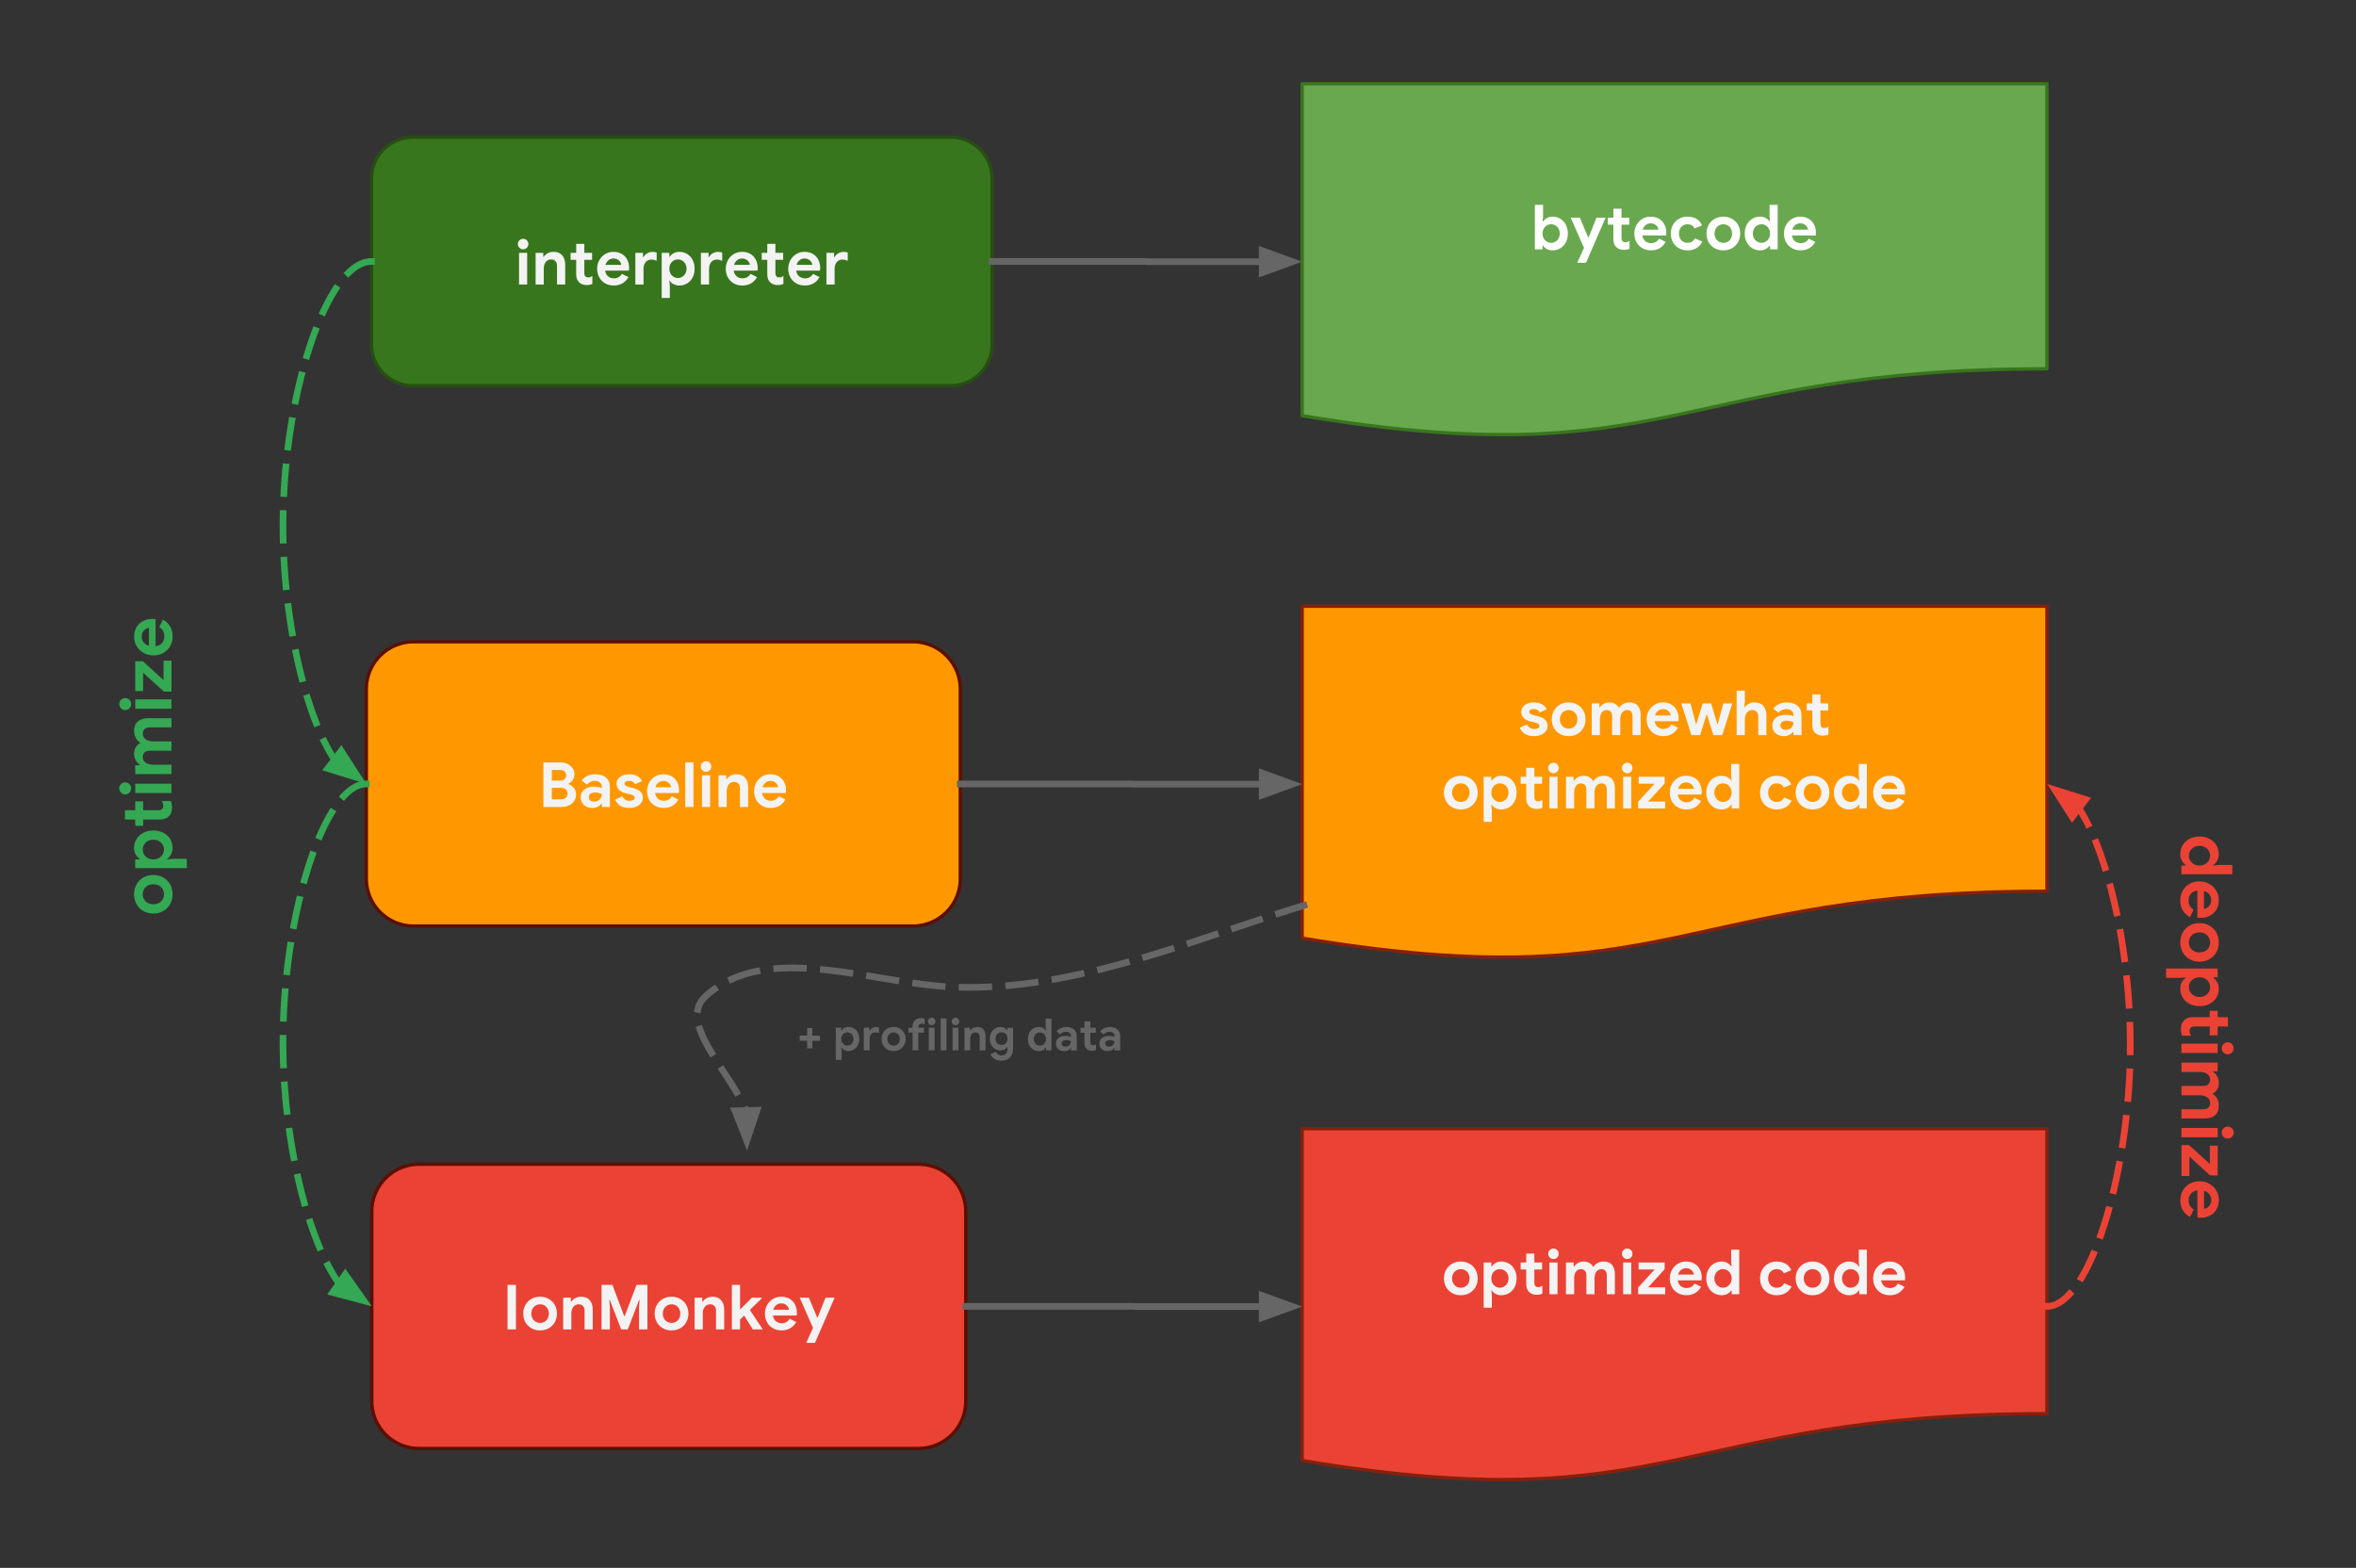 <svg viewBox="0 0 706.879 470.457" fill="none" stroke-linecap="square" stroke-miterlimit="10" xmlns="http://www.w3.org/2000/svg"><rect x="0" y="0" width="706.879" height="470.457" fill="#333333" stroke="none"/><clipPath id="a"><path d="M0 0h706.88v470.457H0V0z"/></clipPath><g clip-path="url(#a)"><path d="M0 0h706.88v470.457H0z"/><path fill="#ff9800" d="M390.701 181.906h223.45v85.523c-111.725 0-111.725 32.586-223.45 14.071z" fill-rule="evenodd"/><path stroke="#85200c" stroke-linejoin="round" stroke-linecap="butt" d="M390.701 181.906h223.45v85.523c-111.725 0-111.725 32.586-223.45 14.071z"/><path fill="#f3f3f3" d="M460.3 220.884q-1.735 0-2.813-.703-1.062-.719-1.5-1.844l2.188-.953q.296.672.843 1.016.547.344 1.282.344.671 0 1.109-.22.453-.218.453-.702 0-.469-.406-.688-.406-.234-1.235-.422l-1.109-.25q-1.156-.28-1.922-1.015-.765-.735-.765-1.844 0-.812.484-1.469.5-.656 1.344-1 .859-.36 1.875-.36 2.953 0 3.937 2.063l-2.078.922q-.562-1-1.797-1-.64 0-1.015.235-.36.218-.36.578 0 .672 1.266 1.015l1.39.329q1.422.359 2.141 1.093.719.72.719 1.782 0 .906-.531 1.609-.532.703-1.454 1.094-.921.39-2.046.39zm10.358 0q-1.484 0-2.64-.656-1.156-.672-1.797-1.812-.64-1.157-.64-2.579 0-1.421.64-2.578.64-1.156 1.797-1.812 1.156-.672 2.64-.672 1.454 0 2.61.672 1.156.656 1.797 1.812.64 1.157.64 2.578 0 1.422-.64 2.579-.641 1.14-1.797 1.812-1.156.656-2.61.656zm0-2.25q.704 0 1.297-.328.61-.344.953-.984.36-.64.36-1.485 0-.843-.36-1.468-.343-.64-.953-.97-.593-.343-1.297-.343-.718 0-1.312.344-.594.328-.969.969-.36.625-.36 1.468 0 .829.36 1.485.375.64.969.984.594.328 1.312.328zm6.912-7.562h2.296v1.187h.157q.437-.687 1.187-1.078.766-.406 1.703-.406 1 0 1.75.484.75.47 1.063 1.188.469-.735 1.281-1.203.813-.47 1.906-.47 1.625 0 2.469 1 .86 1 .86 2.688v6.125h-2.422v-5.671q0-.891-.422-1.375-.422-.485-1.172-.485-.953 0-1.531.75-.563.75-.563 1.985v4.796h-2.437v-5.671q0-.891-.438-1.375-.437-.485-1.234-.485-.907 0-1.453.75-.547.75-.547 1.985v4.796h-2.453v-9.515zm21.464 9.812q-1.422 0-2.562-.64-1.141-.657-1.782-1.797-.64-1.156-.64-2.594 0-1.36.625-2.531.64-1.172 1.75-1.86 1.125-.687 2.515-.687 1.47 0 2.532.64 1.062.626 1.609 1.735.562 1.094.562 2.437 0 .422-.062.829h-7.14q.187 1.125.906 1.718.718.594 1.718.594.844 0 1.453-.36.61-.374.954-.984l1.984.97q-1.453 2.53-4.422 2.53zm2.25-6.203q-.031-.453-.328-.89-.281-.438-.797-.72-.516-.296-1.203-.296-.875 0-1.5.516-.625.5-.906 1.39h4.734zm3.17-3.61h2.75l1.64 6.173h.126l1.906-6.172h2.5l1.906 6.172h.125l1.64-6.172h2.704l-3.031 9.515h-2.64l-1.938-6.156h-.125l-1.922 6.156h-2.61l-3.03-9.515zm16.603-3.843h2.453v3.375l-.156 1.656h.156q.407-.672 1.188-1.078.781-.406 1.703-.406 1.734 0 2.656 1.031.922 1.031.922 2.875v5.906h-2.437v-5.609q0-.922-.5-1.422-.5-.5-1.313-.5-.969 0-1.594.781-.625.782-.625 1.922v4.828h-2.453v-13.359zm14.153 13.656q-1.515 0-2.484-.875-.969-.89-.969-2.328 0-.953.5-1.672.5-.734 1.375-1.125.89-.39 1.953-.39 1.469 0 2.516.422v-.407q0-.78-.594-1.265-.578-.485-1.578-.485-.672 0-1.297.313-.625.297-1.031.797l-1.563-1.235q.688-.89 1.735-1.375 1.047-.484 2.265-.484 2.188 0 3.328 1.016 1.141 1 1.141 2.937v5.86h-2.406v-.97h-.156q-.422.563-1.125.923-.704.343-1.61.343zm.578-1.906q1.063 0 1.688-.672.625-.687.625-1.594-.953-.453-2-.453-1.906 0-1.906 1.422 0 .578.406.938.422.36 1.187.36zm11.107 1.766q-.703 0-1.297-.22-.594-.218-.969-.593-.875-.844-.875-2.39v-4.375h-1.671v-2.094h1.671v-2.688h2.438v2.688h2.328v2.094h-2.328v3.937q0 .719.312 1.047.266.297.907.297.343 0 .578-.094.234-.094.61-.328v2.39q-.798.329-1.704.329zm-108.587 22.14q-1.484 0-2.64-.656-1.156-.672-1.797-1.812-.64-1.157-.64-2.579 0-1.421.64-2.578.64-1.156 1.797-1.812 1.156-.672 2.64-.672 1.454 0 2.61.672 1.156.656 1.797 1.812.64 1.157.64 2.578 0 1.422-.64 2.579-.64 1.14-1.797 1.812-1.156.656-2.61.656zm0-2.25q.704 0 1.297-.328.61-.344.953-.984.36-.64.36-1.485 0-.843-.36-1.468-.343-.64-.953-.97-.593-.343-1.297-.343-.718 0-1.312.344-.594.328-.969.969-.36.625-.36 1.468 0 .829.36 1.485.375.64.969.984.594.328 1.313.328zm6.85-7.562h2.296v1.156h.14q.391-.61 1.141-1.031.75-.422 1.719-.422 1.281 0 2.328.64 1.063.641 1.656 1.797.594 1.157.594 2.625 0 1.47-.594 2.625-.593 1.141-1.656 1.782-1.047.64-2.328.64-.969 0-1.734-.406-.75-.406-1.125-1.031h-.141l.14 1.344v3.828h-2.437v-13.547zm4.858 7.562q.688 0 1.282-.36.61-.358.953-.983.36-.641.36-1.454 0-.828-.36-1.453-.344-.64-.953-.984-.594-.344-1.282-.344-.671 0-1.265.344-.594.344-.953.984-.344.625-.344 1.453 0 .813.344 1.454.36.625.953.984.594.36 1.265.36zm11.042 2.11q-.703 0-1.297-.22-.594-.218-.969-.593-.875-.844-.875-2.39v-4.375h-1.672v-2.094h1.672v-2.688h2.438v2.688h2.328v2.094h-2.328v3.937q0 .719.312 1.047.266.297.906.297.344 0 .578-.094.235-.094.61-.328v2.39q-.797.329-1.703.329zm5.048-10.72q-.656 0-1.125-.468-.469-.469-.469-1.11 0-.655.469-1.109.469-.468 1.125-.468t1.11.468q.452.454.452 1.11 0 .64-.453 1.11-.453.468-1.109.468zm-1.234 1.048h2.437v9.515h-2.437v-9.515zm4.974 0h2.297v1.187h.156q.437-.687 1.187-1.078.766-.406 1.704-.406 1 0 1.75.484.75.47 1.062 1.188.469-.735 1.281-1.203.813-.47 1.907-.47 1.625 0 2.468 1 .86 1 .86 2.688v6.125h-2.422v-5.671q0-.891-.422-1.375-.422-.485-1.172-.485-.953 0-1.531.75-.563.75-.563 1.985v4.796h-2.437v-5.671q0-.891-.438-1.375-.437-.485-1.234-.485-.906 0-1.453.75t-.547 1.985v4.796h-2.453v-9.515zm18.386-1.047q-.656 0-1.125-.469-.468-.469-.468-1.11 0-.655.468-1.109.469-.468 1.125-.468.657 0 1.11.468.453.454.453 1.11 0 .64-.453 1.11-.453.468-1.11.468zm-1.234 1.047h2.437v9.515h-2.437v-9.515zm4.49 7.515l4.969-5.437h-4.813v-2.078h7.813v2l-4.954 5.437h5.11v2.078h-8.125v-2zm14.486 2.297q-1.422 0-2.562-.64-1.14-.657-1.782-1.797-.64-1.156-.64-2.594 0-1.36.625-2.531.64-1.172 1.75-1.86 1.125-.687 2.515-.687 1.47 0 2.532.64 1.062.626 1.61 1.735.562 1.094.562 2.437 0 .422-.063.829h-7.14q.187 1.125.906 1.718.718.594 1.718.594.844 0 1.454-.36.609-.374.953-.984l1.984.97q-1.453 2.53-4.422 2.53zm2.25-6.203q-.031-.453-.328-.89-.281-.438-.797-.72-.515-.296-1.203-.296-.875 0-1.5.516-.625.5-.906 1.39h4.734zm8.326 6.203q-1.28 0-2.343-.64-1.047-.64-1.657-1.782-.609-1.156-.609-2.625 0-1.468.61-2.625.609-1.156 1.656-1.796 1.062-.641 2.343-.641.97 0 1.72.422t1.14 1.031h.14l-.14-1.344v-3.656h2.422v13.36h-2.282v-1.141h-.14q-.375.625-1.14 1.031-.75.406-1.72.406zm.407-2.25q.687 0 1.281-.36.61-.358.953-.983.36-.641.36-1.454 0-.828-.36-1.453-.344-.64-.953-.984-.594-.344-1.281-.344-.672 0-1.266.344t-.953.984q-.36.625-.36 1.453 0 .813.36 1.454.36.625.953.984.594.36 1.266.36zm6.084 1.953zm10.038.297q-1.438 0-2.578-.64-1.141-.64-1.782-1.797-.64-1.156-.64-2.61 0-1.468.64-2.609.641-1.14 1.782-1.797 1.14-.656 2.578-.656 1.578 0 2.718.687 1.141.672 1.641 1.922l-2.234.938q-.594-1.266-2.125-1.266-1.125 0-1.844.766-.719.765-.719 2.015 0 1.266.719 2.032.719.765 1.844.765 1.547 0 2.234-1.343l2.219.968q-.61 1.25-1.75 1.938-1.14.687-2.703.687zm10.768 0q-1.484 0-2.64-.656-1.157-.672-1.798-1.812-.64-1.157-.64-2.579 0-1.421.64-2.578.641-1.156 1.797-1.812 1.157-.672 2.64-.672 1.454 0 2.61.672 1.157.656 1.797 1.812.64 1.157.64 2.578 0 1.422-.64 2.579-.64 1.14-1.797 1.812-1.156.656-2.61.656zm0-2.25q.703 0 1.297-.328.61-.344.953-.984.36-.64.36-1.485 0-.843-.36-1.468-.344-.64-.953-.97-.594-.343-1.297-.343-.719 0-1.313.344-.593.328-.968.969-.36.625-.36 1.468 0 .829.36 1.485.375.64.968.984.594.328 1.313.328zm11.005 2.25q-1.282 0-2.344-.64-1.047-.64-1.656-1.782-.61-1.156-.61-2.625 0-1.468.61-2.625.61-1.156 1.656-1.796 1.062-.641 2.344-.641.968 0 1.718.422t1.141 1.031h.14l-.14-1.344v-3.656h2.422v13.36h-2.281v-1.141h-.14q-.376.625-1.142 1.031-.75.406-1.718.406zm.406-2.25q.687 0 1.281-.36.61-.358.953-.983.36-.641.36-1.454 0-.828-.36-1.453-.343-.64-.953-.984-.594-.344-1.281-.344-.672 0-1.266.344-.593.344-.953.984-.36.625-.36 1.453 0 .813.36 1.454.36.625.953.984.594.36 1.266.36zm11.74 2.25q-1.421 0-2.562-.64-1.14-.657-1.78-1.797-.642-1.156-.642-2.594 0-1.36.625-2.531.641-1.172 1.75-1.86 1.125-.687 2.516-.687 1.469 0 2.531.64 1.063.626 1.61 1.735.562 1.094.562 2.437 0 .422-.062.829h-7.14q.187 1.125.905 1.718.72.594 1.72.594.843 0 1.452-.36.61-.374.953-.984l1.985.97q-1.453 2.53-4.422 2.53zm2.25-6.203q-.03-.453-.327-.89-.282-.438-.797-.72-.516-.296-1.203-.296-.875 0-1.5.516-.625.5-.907 1.39h4.735z"/><path fill="#ff9800" d="M109.914 206.791c0-7.85 6.364-14.215 14.215-14.215h149.775a14.215 14.215 0 0 1 14.215 14.215v56.861c0 7.851-6.365 14.215-14.215 14.215H124.129c-7.85 0-14.215-6.364-14.215-14.215z" fill-rule="evenodd"/><path stroke="#5b0f00" stroke-linejoin="round" stroke-linecap="butt" d="M109.914 206.791h0c0-7.85 6.364-14.215 14.215-14.215h149.775a14.215 14.215 0 0 1 14.215 14.215v56.861c0 7.851-6.365 14.215-14.215 14.215H124.129c-7.85 0-14.215-6.364-14.215-14.215z"/><path fill="#f3f3f3" d="M163.04 228.782h5.218q1.125 0 2.063.47.937.468 1.484 1.265.547.797.547 1.75 0 1.015-.5 1.75-.5.734-1.297 1.125v.156q1.047.375 1.656 1.188.625.812.625 1.937 0 1.11-.594 1.953-.578.844-1.578 1.313-1 .453-2.218.453h-5.407v-13.36zm5.03 5.454q.829 0 1.313-.454.5-.468.5-1.156 0-.672-.484-1.125-.47-.453-1.25-.453h-2.594v3.188h2.516zm.282 5.609q.922 0 1.422-.469.515-.484.515-1.25 0-.765-.515-1.25-.516-.484-1.5-.484h-2.72v3.453h2.798zm9.336 2.594q-1.516 0-2.484-.875-.97-.891-.97-2.328 0-.954.5-1.672.5-.735 1.376-1.125.89-.391 1.953-.391 1.469 0 2.516.422v-.406q0-.782-.594-1.266-.578-.484-1.578-.484-.672 0-1.297.312-.625.297-1.031.797l-1.563-1.234q.688-.891 1.735-1.375 1.046-.485 2.265-.485 2.188 0 3.328 1.016 1.14 1 1.14 2.937v5.86h-2.405v-.969h-.157q-.421.563-1.125.922-.703.344-1.609.344zm.578-1.907q1.063 0 1.688-.671.625-.688.625-1.594-.953-.453-2-.453-1.907 0-1.907 1.422 0 .578.407.937.422.36 1.187.36zm10.591 1.907q-1.734 0-2.812-.703-1.063-.72-1.5-1.844l2.187-.953q.297.672.844 1.015.547.344 1.281.344.672 0 1.11-.219.453-.218.453-.703 0-.469-.406-.687-.407-.235-1.235-.422l-1.11-.25q-1.155-.281-1.921-1.016-.766-.734-.766-1.844 0-.812.485-1.468.5-.657 1.343-1 .86-.36 1.875-.36 2.954 0 3.938 2.063l-2.078.922q-.563-1-1.797-1-.64 0-1.016.234-.36.219-.36.578 0 .672 1.267 1.016l1.39.328q1.422.36 2.14 1.094.72.718.72 1.78 0 .907-.532 1.61-.531.703-1.453 1.094-.922.39-2.047.39zm10.265 0q-1.421 0-2.562-.641-1.14-.656-1.781-1.797-.64-1.156-.64-2.594 0-1.359.624-2.53.64-1.173 1.75-1.86 1.125-.688 2.516-.688 1.468 0 2.531.64 1.062.626 1.61 1.735.562 1.094.562 2.438 0 .422-.063.828h-7.14q.187 1.125.906 1.719.719.593 1.719.593.843 0 1.453-.359.61-.375.953-.984l1.984.968q-1.453 2.532-4.422 2.532zm2.25-6.203q-.03-.454-.328-.891-.28-.438-.797-.719-.515-.297-1.203-.297-.875 0-1.5.516-.625.5-.906 1.39h4.734zm4.233-7.454h2.453v13.36h-2.453v-13.36zm6.241 2.797q-.656 0-1.125-.468-.469-.47-.469-1.11 0-.656.47-1.11.468-.468 1.124-.468.656 0 1.11.469.453.453.453 1.11 0 .64-.453 1.109-.454.468-1.11.468zm-1.234 1.047h2.437v9.516h-2.437v-9.516zm4.974 0h2.297v1.188h.156q.422-.688 1.203-1.078.797-.407 1.703-.407 1.72 0 2.61 1.047.906 1.047.906 2.86v5.906h-2.453v-5.61q0-.921-.469-1.421t-1.297-.5q-1 0-1.61.765-.593.766-.593 1.922v4.844h-2.453v-9.516zm15.644 9.813q-1.422 0-2.563-.641-1.14-.656-1.78-1.797-.642-1.156-.642-2.594 0-1.359.625-2.53.641-1.173 1.75-1.86 1.125-.688 2.516-.688 1.469 0 2.531.64 1.063.626 1.61 1.735.562 1.094.562 2.438 0 .422-.062.828h-7.14q.187 1.125.905 1.719.72.593 1.72.593.843 0 1.452-.359.61-.375.953-.984l1.985.968q-1.453 2.532-4.422 2.532zm2.25-6.203q-.031-.454-.328-.891-.282-.438-.797-.719-.516-.297-1.203-.297-.875 0-1.5.516-.625.5-.907 1.39h4.735z"/><path fill="#38761d" d="M111.46 53.597c0-6.865 5.565-12.43 12.43-12.43h161.344a12.43 12.43 0 0 1 12.43 12.43v49.722c0 6.865-5.565 12.43-12.43 12.43H123.89c-6.865 0-12.43-5.565-12.43-12.43z" fill-rule="evenodd"/><path stroke="#274e13" stroke-linejoin="round" stroke-linecap="butt" d="M111.46 53.597h0c0-6.865 5.565-12.43 12.43-12.43h161.344a12.43 12.43 0 0 1 12.43 12.43v49.722c0 6.865-5.565 12.43-12.43 12.43H123.89h0c-6.865 0-12.43-5.565-12.43-12.43z"/><path fill="#f3f3f3" d="M156.964 74.815q-.656 0-1.125-.468-.468-.469-.468-1.11 0-.656.468-1.109.47-.469 1.125-.469.657 0 1.11.469.453.453.453 1.11 0 .64-.453 1.109-.453.468-1.11.468zm-1.234 1.047h2.437v9.516h-2.437v-9.516zm4.974 0h2.297v1.188h.156q.422-.688 1.203-1.078.797-.407 1.704-.407 1.718 0 2.609 1.047.906 1.047.906 2.86v5.906h-2.453v-5.61q0-.921-.469-1.421-.468-.5-1.297-.5-1 0-1.609.765-.594.766-.594 1.922v4.844h-2.453v-9.516zm15.316 9.672q-.703 0-1.297-.219-.594-.218-.969-.593-.875-.844-.875-2.39v-4.376h-1.672v-2.094h1.672v-2.687h2.438v2.687h2.328v2.094h-2.328v3.938q0 .718.312 1.046.266.297.907.297.343 0 .578-.093.234-.094.61-.329v2.391q-.798.328-1.704.328zm8.126.14q-1.422 0-2.562-.64-1.14-.656-1.781-1.797-.641-1.156-.641-2.593 0-1.36.625-2.532.64-1.172 1.75-1.859 1.125-.688 2.516-.688 1.468 0 2.53.641 1.063.625 1.61 1.734.563 1.094.563 2.438 0 .422-.063.828h-7.14q.187 1.125.906 1.719.719.594 1.719.594.843 0 1.453-.36.61-.375.953-.984l1.984.969q-1.453 2.53-4.422 2.53zm2.25-6.202q-.03-.453-.328-.89-.281-.438-.797-.72-.515-.297-1.203-.297-.875 0-1.5.516-.625.5-.906 1.39h4.734zm4.233-3.61h2.297v1.266h.156q.36-.672 1.094-1.11.75-.437 1.64-.437.657 0 1.203.203v2.453q-.5-.187-.859-.265-.344-.094-.734-.094-1.078 0-1.719.781-.625.781-.625 1.985v4.734h-2.453v-9.516zm7.904 0h2.296v1.157h.141q.39-.61 1.14-1.032.75-.422 1.72-.422 1.28 0 2.328.641 1.062.64 1.656 1.797.594 1.156.594 2.625t-.594 2.625q-.594 1.14-1.656 1.781-1.047.64-2.329.64-.968 0-1.734-.405-.75-.407-1.125-1.032h-.14l.14 1.344v3.828h-2.437V75.862zm4.859 7.563q.687 0 1.281-.36.61-.359.953-.984.36-.64.36-1.453 0-.828-.36-1.453-.343-.64-.953-.985-.594-.343-1.281-.343-.672 0-1.266.343-.593.344-.953.985-.344.625-.344 1.453 0 .812.344 1.453.36.625.953.984.594.36 1.266.36zm6.9-7.563h2.297v1.266h.157q.359-.672 1.093-1.11.75-.437 1.641-.437.656 0 1.203.203v2.453q-.5-.187-.86-.265-.343-.094-.734-.094-1.078 0-1.718.781-.625.781-.625 1.985v4.734h-2.453v-9.516zm12.435 9.813q-1.421 0-2.562-.64-1.14-.657-1.781-1.798-.64-1.156-.64-2.593 0-1.36.624-2.532.64-1.172 1.75-1.859 1.125-.688 2.516-.688 1.468 0 2.531.641 1.062.625 1.61 1.734.562 1.094.562 2.438 0 .422-.063.828h-7.14q.187 1.125.906 1.719.719.594 1.719.594.843 0 1.453-.36.61-.375.953-.984l1.984.969q-1.453 2.53-4.422 2.53zm2.25-6.203q-.03-.453-.328-.89-.28-.438-.797-.72-.515-.297-1.203-.297-.875 0-1.5.516-.625.5-.906 1.39h4.734zm8.374 6.062q-.704 0-1.297-.219-.594-.218-.97-.593-.874-.844-.874-2.39v-4.376h-1.672v-2.094h1.672v-2.687h2.437v2.687h2.329v2.094h-2.329v3.938q0 .718.313 1.046.266.297.906.297.344 0 .578-.093.235-.094.61-.329v2.391q-.797.328-1.703.328zm8.126.14q-1.422 0-2.562-.64-1.141-.656-1.782-1.797-.64-1.156-.64-2.593 0-1.36.625-2.532.64-1.172 1.75-1.859 1.125-.688 2.515-.688 1.469 0 2.532.641 1.062.625 1.609 1.734.562 1.094.562 2.438 0 .422-.062.828h-7.14q.187 1.125.906 1.719.718.594 1.718.594.844 0 1.453-.36.61-.375.954-.984l1.984.969q-1.453 2.53-4.422 2.53zm2.25-6.202q-.031-.453-.328-.89-.281-.438-.797-.72-.516-.297-1.203-.297-.875 0-1.5.516-.625.5-.906 1.39h4.734zm4.232-3.61h2.297v1.266h.157q.359-.672 1.093-1.11.75-.437 1.641-.437.656 0 1.203.203v2.453q-.5-.187-.86-.265-.343-.094-.734-.094-1.078 0-1.718.781-.625.781-.625 1.985v4.734h-2.454v-9.516z"/><path fill="#6aa84f" d="M390.7 25.14h223.45v85.524c-111.725 0-111.725 32.586-223.45 14.071z" fill-rule="evenodd"/><path stroke="#38761d" stroke-linejoin="round" stroke-linecap="butt" d="M390.7 25.14h223.45v85.524c-111.725 0-111.725 32.586-223.45 14.071z"/><path fill="#fff" d="M465.83 75.12q-.985 0-1.735-.407-.75-.406-1.125-1.031h-.156v1.14h-2.297v-13.36h2.453v3.657l-.156 1.344h.156q.39-.61 1.125-1.031.75-.422 1.734-.422 1.282 0 2.329.64 1.062.64 1.656 1.797.594 1.156.594 2.625t-.594 2.625q-.594 1.14-1.656 1.781-1.047.641-2.329.641zm-.438-2.25q.687 0 1.281-.36.61-.36.953-.985.36-.64.36-1.453 0-.828-.36-1.453-.343-.64-.953-.984-.594-.344-1.281-.344-.672 0-1.266.344-.593.343-.953.984-.36.625-.36 1.453 0 .813.36 1.453.36.625.953.985.594.36 1.266.36zm9.866 1.5l-4-9.063h2.765l2.47 5.921h.155l2.36-5.921h2.734l-5.89 13.546h-2.626l2.032-4.484zm11.955.608q-.703 0-1.297-.218-.594-.22-.969-.594-.875-.844-.875-2.39V67.4H482.4v-2.093h1.672v-2.688h2.438v2.688h2.328V67.4h-2.328v3.938q0 .719.312 1.047.266.297.907.297.343 0 .578-.094.234-.094.61-.328v2.39q-.798.328-1.704.328zm8.126.141q-1.421 0-2.562-.64-1.14-.657-1.781-1.797-.641-1.157-.641-2.594 0-1.36.625-2.531.64-1.172 1.75-1.86 1.125-.687 2.516-.687 1.468 0 2.53.64 1.063.625 1.61 1.735.563 1.093.563 2.437 0 .422-.063.828h-7.14q.187 1.125.906 1.72.719.593 1.719.593.843 0 1.453-.36.61-.375.953-.984l1.984.969q-1.453 2.531-4.422 2.531zm2.25-6.203q-.03-.453-.328-.89-.281-.438-.797-.72-.515-.296-1.203-.296-.875 0-1.5.515-.625.5-.906 1.39h4.734zm8.717 6.203q-1.437 0-2.578-.64-1.14-.641-1.781-1.797-.64-1.157-.64-2.61 0-1.469.64-2.61.64-1.14 1.781-1.796 1.14-.656 2.578-.656 1.578 0 2.719.687 1.14.672 1.64 1.922l-2.234.938q-.594-1.266-2.125-1.266-1.125 0-1.844.766-.718.765-.718 2.015 0 1.266.718 2.031.72.766 1.844.766 1.547 0 2.235-1.344l2.218.97q-.609 1.25-1.75 1.937-1.14.687-2.703.687zm10.768 0q-1.484 0-2.64-.656-1.156-.672-1.797-1.813-.64-1.156-.64-2.578t.64-2.578q.64-1.156 1.797-1.812 1.156-.672 2.64-.672 1.454 0 2.61.672 1.156.656 1.797 1.812.64 1.156.64 2.578t-.64 2.578q-.641 1.14-1.797 1.813-1.156.656-2.61.656zm0-2.25q.704 0 1.297-.328.61-.344.953-.984.36-.641.36-1.485 0-.844-.36-1.469-.343-.64-.953-.968-.593-.344-1.297-.344-.718 0-1.312.344-.594.328-.969.968-.36.625-.36 1.47 0 .827.36 1.484.375.64.969.984.594.328 1.312.328zm11.005 2.25q-1.281 0-2.344-.64-1.046-.641-1.656-1.782-.61-1.156-.61-2.625t.61-2.625q.61-1.156 1.656-1.797 1.063-.64 2.344-.64.969 0 1.719.422.75.421 1.14 1.03h.141l-.14-1.343v-3.656h2.421v13.36h-2.28v-1.141h-.141q-.375.625-1.141 1.03-.75.407-1.719.407zm.406-2.25q.688 0 1.282-.36.61-.359.953-.984.36-.64.36-1.453 0-.828-.36-1.453-.344-.64-.953-.984-.594-.344-1.282-.344-.671 0-1.265.344-.594.343-.953.984-.36.625-.36 1.453 0 .813.36 1.453.36.625.953.985.594.36 1.265.36zm11.741 2.25q-1.422 0-2.562-.64-1.14-.657-1.781-1.797-.641-1.157-.641-2.594 0-1.36.625-2.531.64-1.172 1.75-1.86 1.125-.687 2.516-.687 1.468 0 2.53.64 1.063.625 1.61 1.735.563 1.093.563 2.437 0 .422-.063.828h-7.14q.187 1.125.906 1.72.719.593 1.719.593.843 0 1.453-.36.61-.375.953-.984l1.984.969q-1.453 2.531-4.422 2.531zm2.25-6.203q-.03-.453-.328-.89-.281-.438-.797-.72-.515-.296-1.203-.296-.875 0-1.5.515-.625.5-.906 1.39h4.734z"/><path d="M288.119 235.222h51.291v.063h51.291"/><path stroke="#666" stroke-width="2" stroke-linejoin="round" stroke-linecap="butt" d="M288.119 235.222h51.291v.063h39.291"/><path fill="#666" stroke="#666" stroke-width="2" stroke-linecap="butt" d="M378.701 238.588l9.077-3.303-9.077-3.304z" fill-rule="evenodd"/><path d="M297.665 78.458h46.517v.063h46.522"/><path stroke="#666" stroke-width="2" stroke-linejoin="round" stroke-linecap="butt" d="M297.665 78.458h46.517v.063h34.522"/><path fill="#666" stroke="#666" stroke-width="2" stroke-linecap="butt" d="M378.704 81.824l9.076-3.303-9.076-3.303z" fill-rule="evenodd"/><path d="M685.795 181.357l.063 253.732h-47.685l-.063-253.732z"/><path fill="#ea4335" d="M654.147 256.274q0-1.47.734-2.672.734-1.203 2.046-1.906 1.313-.688 3-.688 1.672 0 2.985.688 1.328.703 2.063 1.906.734 1.203.735 2.672 0 1.11-.484 1.953-.469.86-1.172 1.312v.172l1.531-.172h4.172l.001 2.782h-15.266v-2.61h1.297v-.172q-.704-.422-1.173-1.297-.469-.859-.469-1.968zm2.578.468q0 .797.407 1.47.406.687 1.125 1.093.735.406 1.672.406.938 0 1.656-.406.735-.406 1.125-1.094.39-.672.39-1.469 0-.765-.39-1.453-.391-.672-1.126-1.078-.719-.406-1.656-.406-.938 0-1.672.406-.719.406-1.125 1.078-.406.688-.406 1.453zm-2.574 13.427q0-1.625.749-2.937.75-1.297 2.062-2.031 1.312-.735 2.953-.735 1.547 0 2.875.719 1.344.734 2.125 2.016.798 1.28.798 2.859 0 1.687-.734 2.89-.718 1.22-1.984 1.844-1.25.64-2.78.64-.5 0-.938-.062l-.002-8.171q-1.313.218-1.984 1.03-.656.829-.656 1.97 0 .968.407 1.656.422.687 1.125 1.094l-1.109 2.265q-2.907-1.656-2.907-5.047zm7.11 2.578q.5-.046 1-.375.515-.328.843-.921.328-.579.328-1.375 0-1-.594-1.72-.579-.702-1.579-1.03l.002 5.421zm-7.107 10.036q0-1.672.749-3 .765-1.328 2.078-2.063 1.312-.734 2.952-.734 1.625 0 2.938.734 1.328.735 2.079 2.063.766 1.328.766 3t-.765 2.984q-.75 1.328-2.077 2.063-1.313.734-2.938.734-1.64 0-2.953-.734-1.313-.735-2.079-2.063-.75-1.312-.75-2.984zm2.578 0q0 .812.375 1.5.391.687 1.11 1.093.734.407 1.719.407.968 0 1.687-.407.719-.406 1.094-1.093.39-.688.39-1.5 0-.797-.391-1.485-.375-.687-1.094-1.11-.719-.405-1.688-.405-.953 0-1.703.406-.734.422-1.125 1.11-.374.687-.374 1.484zm8.642 7.835l.001 2.625h-1.312v.172q.703.438 1.172 1.297.484.86.485 1.969 0 1.469-.734 2.672t-2.062 1.875q-1.312.687-2.984.687-1.688 0-3-.687-1.313-.672-2.048-1.875-.735-1.203-.735-2.672 0-1.11.468-1.985.469-.859 1.172-1.28v-.173l-1.531.172h-4.375l-.001-2.797h15.484zm-8.639 5.563q0 .797.407 1.469.406.687 1.125 1.093.735.407 1.672.407.938 0 1.656-.407.734-.406 1.125-1.093.39-.672.39-1.47 0-.765-.39-1.452-.392-.672-1.126-1.078-.719-.407-1.656-.407-.938 0-1.672.407-.719.406-1.125 1.078-.406.687-.406 1.453zm-2.403 12.623q0-.797.234-1.485.25-.687.687-1.11.953-1 2.719-1h5.015v-1.905h2.39l.001 1.906h3.078v2.797h-3.077v2.656h-2.39v-2.656h-4.5q-.829 0-1.188.36-.344.296-.344 1.015 0 .406.11.672.11.265.36.703h-2.735q-.36-.922-.36-1.953zm12.251 5.758q0-.734.531-1.28.532-.532 1.282-.532.734 0 1.25.531.531.547.531 1.281 0 .75-.53 1.266-.516.531-1.25.531-.75 0-1.282-.53-.531-.517-.532-1.267zm-1.203-1.406v2.797h-10.874l-.001-2.797h10.875zm.001 5.694l.001 2.625h-1.36v.172q.782.515 1.235 1.375.47.875.47 1.937 0 1.14-.547 2-.546.86-1.374 1.219.86.531 1.39 1.453.532.937.532 2.187 0 1.86-1.14 2.829-1.14.968-3.077.968h-7l-.001-2.765h6.484q1.016 0 1.563-.485.562-.484.562-1.328 0-1.094-.86-1.75-.86-.64-2.266-.64h-5.484v-2.797h6.483q1.016 0 1.563-.5.562-.5.562-1.422 0-1.016-.86-1.656-.86-.625-2.266-.625h-5.484v-2.797h10.874zm1.209 21.008q0-.735.53-1.281.532-.532 1.282-.532.734 0 1.25.532.531.546.531 1.28 0 .75-.53 1.266-.516.532-1.25.532-.75 0-1.282-.532-.531-.515-.531-1.265zm-1.204-1.406l.001 2.796h-10.875v-2.796h10.874zm-8.592 5.146l6.236 5.672-.002-5.5h2.36l.002 8.937h-2.281l-6.22-5.671v5.843h-2.374l-.002-9.281h2.28zm-2.621 16.555q0-1.625.75-2.938.749-1.296 2.061-2.03 1.312-.735 2.953-.735 1.547 0 2.875.719 1.344.734 2.126 2.015.797 1.281.797 2.86 0 1.687-.733 2.89-.719 1.219-1.984 1.844-1.25.64-2.781.64-.5 0-.938-.062l-.002-8.172q-1.312.219-1.984 1.031-.656.829-.656 1.97 0 .968.407 1.655.422.688 1.125 1.094l-1.109 2.266q-2.906-1.656-2.907-5.047zm7.11 2.578q.5-.047 1-.375.515-.328.843-.922.328-.578.328-1.375 0-1-.594-1.719-.578-.703-1.578-1.03v5.421z"/><path d="M21.021 434.438l.094-409.07h45.796l-.095 409.07z"/><path fill="#34a853" d="M51.78 268.332q0 1.672-.75 3-.766 1.328-2.079 2.062-1.312.735-2.953.735-1.625 0-2.937-.735-1.328-.734-2.078-2.062-.765-1.328-.765-3t.767-2.984q.75-1.329 2.078-2.063 1.313-.734 2.938-.734 1.64 0 2.953.734 1.312.734 2.077 2.063.75 1.312.75 2.984zm-2.577 0q0-.813-.375-1.5-.39-.688-1.11-1.094-.733-.406-1.718-.406-.969 0-1.687.406-.72.406-1.094 1.094-.391.687-.391 1.5 0 .797.39 1.484.375.688 1.093 1.11.72.406 1.688.406.953 0 1.703-.406.735-.422 1.125-1.11.375-.687.376-1.484zm-8.64-7.836l.001-2.625h1.313v-.172q-.703-.437-1.172-1.296-.484-.86-.484-1.97 0-1.468.735-2.671.735-1.203 2.063-1.875 1.313-.688 2.985-.688 1.687 0 3 .688 1.312.672 2.046 1.875.734 1.203.734 2.672 0 1.11-.47 1.984-.468.86-1.171 1.281v.172l1.53-.172h4.376v2.797H40.563zm8.643-5.562q0-.797-.406-1.469-.406-.687-1.125-1.094-.734-.406-1.672-.406-.937 0-1.656.406-.735.407-1.125 1.094-.391.672-.391 1.469 0 .765.39 1.453.39.672 1.125 1.078.718.406 1.656.406.937 0 1.672-.406.719-.406 1.125-1.078.407-.688.407-1.453zm2.409-12.623q0 .797-.235 1.484-.25.688-.688 1.11-.953 1-2.719 1h-5.015v1.906h-2.391v-1.906H37.49v-2.797h3.079v-2.656h2.391v2.656h4.5q.828 0 1.187-.36.344-.296.344-1.015 0-.406-.11-.672-.109-.266-.358-.703h2.734q.36.922.359 1.953zm-12.249-5.759q0 .734-.531 1.281-.532.532-1.282.532-.734 0-1.25-.532-.53-.547-.53-1.28 0-.75.531-1.267.516-.53 1.25-.53.75 0 1.281.53.531.516.531 1.266zm1.203 1.406v-2.797h10.876l-.001 2.797H40.569zm.001-5.693v-2.625h1.36v-.172q-.78-.516-1.234-1.375-.468-.875-.468-1.937 0-1.141.547-2 .547-.86 1.376-1.22-.86-.53-1.39-1.452-.532-.938-.531-2.188 0-1.86 1.14-2.828 1.142-.969 3.08-.969h7l-.001 2.766h-6.485q-1.015 0-1.562.484-.563.485-.563 1.328 0 1.094.859 1.75.859.641 2.265.641h5.485l-.001 2.797h-6.484q-1.016 0-1.563.5-.563.5-.563 1.422 0 1.015.86 1.656.858.625 2.265.625h5.484v2.797H40.57zm-1.198-21.008q0 .734-.531 1.281-.532.531-1.282.531-.734 0-1.25-.531-.53-.547-.53-1.281 0-.75.53-1.266.517-.531 1.251-.531.75 0 1.281.531.531.516.531 1.266zm1.203 1.406v-2.797h10.876l-.001 2.797H40.575zm8.595-5.146l-6.233-5.672-.002 5.5h-2.359l.002-8.938h2.281l6.218 5.672.001-5.844h2.375l-.002 9.282H49.17zm2.629-16.555q0 1.625-.751 2.937-.75 1.297-2.063 2.031-1.313.735-2.953.735-1.547 0-2.875-.72-1.344-.733-2.125-2.015-.796-1.28-.796-2.86 0-1.687.735-2.89.72-1.218 1.985-1.843 1.25-.641 2.781-.641.5 0 .938.062l-.002 8.172q1.312-.218 1.985-1.03.656-.83.656-1.97 0-.968-.406-1.656-.421-.687-1.124-1.094l1.11-2.265q2.905 1.656 2.905 5.047zm-7.11-2.579q-.5.047-1 .375-.515.329-.843.922-.328.578-.329 1.375 0 1 .594 1.72.578.702 1.578 1.03v-5.422z"/><path d="M111.46 78.458c-13.273 0-26.353 39.189-26.546 78.378-.193 39.189 12.501 78.378 25.003 78.378"/><path stroke="#34a853" stroke-width="2" stroke-linejoin="round" stroke-linecap="butt" stroke-dasharray="8.0,6.0" d="M111.46 78.458c-13.273 0-26.353 39.189-26.546 78.378-.096 19.594 3.029 39.189 7.741 53.885 1.178 3.674 2.455 7.042 3.806 10.027a60.772 60.772 0 0 0 2.078 4.18 46.235 46.235 0 0 0 1.62 2.725l.2.305"/><path fill="#34a853" stroke="#34a853" stroke-width="2" stroke-linecap="butt" d="M98.361 230.589l9.227 2.857-5.232-8.12z" fill-rule="evenodd"/><path fill="#ea4335" d="M390.701 338.67h223.45v85.524c-111.725 0-111.725 32.586-223.45 14.071z" fill-rule="evenodd"/><path stroke="#85200c" stroke-linejoin="round" stroke-linecap="butt" d="M390.701 338.67h223.45v85.524c-111.725 0-111.725 32.586-223.45 14.071z"/><path fill="#f3f3f3" d="M438.308 388.65q-1.484 0-2.64-.657-1.156-.672-1.797-1.812-.64-1.157-.64-2.578 0-1.422.64-2.579.64-1.156 1.797-1.812 1.156-.672 2.64-.672 1.454 0 2.61.672 1.156.656 1.797 1.812.64 1.157.64 2.579 0 1.421-.64 2.578-.64 1.14-1.797 1.812-1.156.656-2.61.656zm0-2.25q.704 0 1.297-.329.61-.343.953-.984.36-.64.36-1.484t-.36-1.47q-.343-.64-.953-.968-.593-.344-1.297-.344-.718 0-1.312.344-.594.328-.969.969-.36.625-.36 1.469 0 .828.36 1.484.375.64.969.984.594.328 1.313.328zm6.85-7.563h2.296v1.156h.14q.391-.61 1.141-1.031.75-.422 1.719-.422 1.281 0 2.328.64 1.063.641 1.656 1.798.594 1.156.594 2.625 0 1.468-.594 2.625-.593 1.14-1.656 1.78-1.047.641-2.328.641-.969 0-1.734-.406-.75-.406-1.125-1.031h-.141l.14 1.344v3.828h-2.437v-13.547zm4.858 7.562q.688 0 1.282-.359.61-.36.953-.984.36-.641.36-1.453 0-.829-.36-1.454-.344-.64-.953-.984-.594-.344-1.282-.344-.671 0-1.265.344-.594.344-.953.984-.344.625-.344 1.454 0 .812.344 1.453.36.625.953.984.594.36 1.265.36zm11.042 2.11q-.703 0-1.297-.219t-.969-.594q-.875-.843-.875-2.39v-4.375h-1.672v-2.094h1.672v-2.688h2.438v2.688h2.328v2.094h-2.328v3.937q0 .719.312 1.047.266.297.906.297.344 0 .578-.094.235-.094.61-.328v2.39q-.797.329-1.703.329zm5.048-10.719q-.656 0-1.125-.469-.469-.468-.469-1.11 0-.655.469-1.108.469-.47 1.125-.47t1.11.47q.452.453.452 1.109 0 .64-.453 1.11-.453.468-1.109.468zm-1.234 1.047h2.437v9.516h-2.437v-9.516zm4.974 0h2.297v1.187h.156q.437-.687 1.187-1.078.766-.406 1.704-.406 1 0 1.75.484.75.47 1.062 1.188.469-.734 1.281-1.203.813-.469 1.907-.469 1.625 0 2.468 1 .86 1 .86 2.688v6.125h-2.422v-5.672q0-.891-.422-1.375-.422-.485-1.172-.485-.953 0-1.531.75-.563.75-.563 1.985v4.797h-2.437v-5.672q0-.891-.438-1.375-.437-.485-1.234-.485-.906 0-1.453.75t-.547 1.985v4.797h-2.453v-9.516zm18.386-1.047q-.656 0-1.125-.469-.468-.468-.468-1.11 0-.655.468-1.108.469-.47 1.125-.47.657 0 1.11.47.453.453.453 1.109 0 .64-.453 1.11-.453.468-1.11.468zm-1.234 1.047h2.437v9.516h-2.437v-9.516zm4.49 7.516l4.969-5.438h-4.813v-2.078h7.813v2l-4.954 5.437h5.11v2.079h-8.125v-2zm14.486 2.296q-1.422 0-2.562-.64-1.14-.656-1.782-1.797-.64-1.156-.64-2.594 0-1.36.625-2.531.64-1.172 1.75-1.86 1.125-.687 2.515-.687 1.47 0 2.532.64 1.062.626 1.61 1.735.562 1.094.562 2.438 0 .421-.063.828h-7.14q.187 1.125.906 1.718.718.594 1.718.594.844 0 1.454-.36.609-.374.953-.984l1.984.97q-1.453 2.53-4.422 2.53zm2.25-6.203q-.031-.453-.328-.89-.281-.438-.797-.72-.515-.296-1.203-.296-.875 0-1.5.516-.625.5-.906 1.39h4.734zm8.326 6.203q-1.28 0-2.343-.64-1.047-.64-1.657-1.781-.609-1.157-.609-2.625 0-1.47.61-2.625.609-1.157 1.656-1.797 1.062-.641 2.343-.641.97 0 1.72.422t1.14 1.031h.14l-.14-1.344v-3.656h2.422v13.36h-2.282v-1.141h-.14q-.375.625-1.14 1.031-.75.406-1.72.406zm.407-2.25q.687 0 1.281-.359.61-.36.953-.984.36-.641.36-1.453 0-.829-.36-1.454-.344-.64-.953-.984-.594-.344-1.281-.344-.672 0-1.266.344t-.953.984q-.36.625-.36 1.454 0 .812.36 1.453.36.625.953.984.594.36 1.266.36zm6.084 1.954zm10.038.296q-1.438 0-2.578-.64-1.141-.64-1.782-1.797-.64-1.156-.64-2.61 0-1.468.64-2.609.641-1.14 1.782-1.797 1.14-.656 2.578-.656 1.578 0 2.718.688 1.141.671 1.641 1.921l-2.234.938q-.594-1.266-2.125-1.266-1.125 0-1.844.766-.719.766-.719 2.016 0 1.265.719 2.03.719.766 1.844.766 1.547 0 2.234-1.343l2.219.968q-.61 1.25-1.75 1.938-1.14.687-2.703.687zm10.768 0q-1.484 0-2.64-.656-1.157-.672-1.798-1.812-.64-1.157-.64-2.578 0-1.422.64-2.579.641-1.156 1.797-1.812 1.157-.672 2.64-.672 1.454 0 2.61.672 1.157.656 1.797 1.812.64 1.157.64 2.579 0 1.421-.64 2.578-.64 1.14-1.797 1.812-1.156.656-2.61.656zm0-2.25q.703 0 1.297-.328.61-.343.953-.984.36-.64.36-1.484t-.36-1.47q-.344-.64-.953-.968-.594-.344-1.297-.344-.719 0-1.313.344-.593.328-.968.969-.36.625-.36 1.469 0 .828.36 1.484.375.64.968.984.594.328 1.313.328zm11.005 2.25q-1.282 0-2.344-.64-1.047-.64-1.656-1.781-.61-1.157-.61-2.625 0-1.47.61-2.625.61-1.157 1.656-1.797 1.062-.641 2.344-.641.968 0 1.718.422t1.141 1.031h.14l-.14-1.344v-3.656h2.422v13.36h-2.281v-1.141h-.14q-.376.625-1.142 1.031-.75.406-1.718.406zm.406-2.25q.687 0 1.281-.359.61-.36.953-.984.36-.641.36-1.453 0-.829-.36-1.454-.343-.64-.953-.984-.594-.344-1.281-.344-.672 0-1.266.344-.593.344-.953.984-.36.625-.36 1.454 0 .812.36 1.453.36.625.953.984.594.36 1.266.36zm11.74 2.25q-1.421 0-2.562-.64-1.14-.656-1.78-1.797-.642-1.156-.642-2.594 0-1.36.625-2.531.641-1.172 1.75-1.86 1.125-.687 2.516-.687 1.469 0 2.531.64 1.063.626 1.61 1.735.562 1.094.562 2.438 0 .421-.062.828h-7.14q.187 1.125.905 1.718.72.594 1.72.594.843 0 1.452-.36.61-.374.953-.984l1.985.97q-1.453 2.53-4.422 2.53zm2.25-6.203q-.03-.453-.327-.89-.282-.438-.797-.72-.516-.296-1.203-.296-.875 0-1.5.516-.625.5-.907 1.39h4.735z"/><path fill="#ea4335" d="M111.552 363.556c0-7.85 6.364-14.215 14.215-14.215h149.774a14.215 14.215 0 0 1 14.216 14.215v56.861c0 7.851-6.365 14.216-14.216 14.216H125.767c-7.85 0-14.215-6.365-14.215-14.216z" fill-rule="evenodd"/><path stroke="#5b0f00" stroke-linejoin="round" stroke-linecap="butt" d="M111.552 363.556h0c0-7.85 6.364-14.215 14.215-14.215h149.774a14.215 14.215 0 0 1 14.216 14.215v56.861c0 7.851-6.365 14.216-14.216 14.216H125.767c-7.85 0-14.215-6.365-14.215-14.216z"/><path fill="#f3f3f3" d="M152.28 385.548h2.516v13.359h-2.516v-13.36zm9.778 13.656q-1.484 0-2.64-.656-1.157-.672-1.797-1.813-.64-1.156-.64-2.578t.64-2.578q.64-1.156 1.797-1.813 1.156-.672 2.64-.672 1.453 0 2.61.672 1.156.656 1.797 1.813.64 1.156.64 2.578t-.64 2.578q-.641 1.14-1.797 1.813-1.157.656-2.61.656zm0-2.25q.703 0 1.297-.328.61-.344.953-.985.36-.64.36-1.484t-.36-1.469q-.343-.64-.953-.969-.594-.343-1.297-.343-.718 0-1.312.343-.594.329-.969.97-.36.624-.36 1.468 0 .828.36 1.484.375.64.969.985.594.328 1.312.328zm6.911-7.563h2.297v1.188h.157q.421-.688 1.203-1.078.797-.407 1.703-.407 1.719 0 2.61 1.047.905 1.047.905 2.86v5.906h-2.453v-5.61q0-.921-.468-1.421-.47-.5-1.297-.5-1 0-1.61.765-.593.766-.593 1.922v4.844h-2.454v-9.516zm11.52-3.844h3.25l3.546 9.391h.14l3.548-9.39h3.265v13.359h-2.5v-6.578l.14-2.235h-.14l-3.39 8.813h-1.97l-3.405-8.813h-.157l.157 2.235v6.578h-2.485v-13.36zm21.009 13.657q-1.485 0-2.641-.656-1.156-.672-1.797-1.813-.64-1.156-.64-2.578t.64-2.578q.64-1.156 1.797-1.813 1.156-.672 2.64-.672 1.454 0 2.61.672 1.156.656 1.797 1.813.64 1.156.64 2.578t-.64 2.578q-.64 1.14-1.797 1.813-1.156.656-2.61.656zm0-2.25q.703 0 1.297-.328.609-.344.953-.985.359-.64.359-1.484t-.36-1.469q-.343-.64-.952-.969-.594-.343-1.297-.343-.72 0-1.313.343-.594.329-.969.97-.359.624-.359 1.468 0 .828.36 1.484.374.64.968.985.594.328 1.313.328zm6.91-7.563h2.298v1.188h.156q.422-.688 1.203-1.078.797-.407 1.703-.407 1.719 0 2.61 1.047.906 1.047.906 2.86v5.906h-2.453v-5.61q0-.921-.47-1.421-.468-.5-1.296-.5-1 0-1.61.765-.593.766-.593 1.922v4.844h-2.453v-9.516zm11.176-3.844h2.453v7.282h.125l3.422-3.438h3v.156l-3.61 3.516 3.782 5.688v.156h-2.89l-2.595-4.156-1.234 1.203v2.953h-2.453v-13.36zm14.897 13.657q-1.421 0-2.562-.64-1.14-.657-1.781-1.798-.64-1.156-.64-2.594 0-1.359.624-2.53.64-1.173 1.75-1.86 1.125-.688 2.516-.688 1.468 0 2.53.641 1.063.625 1.61 1.734.563 1.094.563 2.438 0 .422-.063.828h-7.14q.187 1.125.906 1.719.719.594 1.719.594.843 0 1.453-.36.61-.375.953-.984l1.984.969q-1.453 2.53-4.422 2.53zm2.25-6.203q-.03-.453-.328-.891-.28-.438-.797-.719-.515-.297-1.203-.297-.875 0-1.5.516-.625.5-.906 1.39h4.734zm7.202 5.453l-4-9.063h2.765l2.469 5.922h.156l2.36-5.922h2.734l-5.89 13.547H241.9l2.032-4.484z"/><path d="M197.338 287.39l181.26.094v45.858l-181.26-.094z"/><path fill="#666" d="M246.012 312.3h-2.282v2.265l-1.546-.001v-2.266h-2.266v-1.548l2.266.001v-2.265h1.546v2.266l2.282.002v1.546zm.832 2.845zm3.916-6.795h1.64v.829h.11q.281-.438.813-.734.53-.312 1.218-.312.922 0 1.672.47.766.453 1.188 1.281.422.829.422 1.86 0 1.063-.422 1.89-.422.813-1.188 1.281-.75.453-1.672.452-.687 0-1.234-.297-.531-.297-.797-.735h-.11l.11.953v2.735l-1.75-.001v-9.672zm3.485 5.392q.484 0 .906-.25.437-.25.687-.702.25-.453.25-1.047 0-.578-.25-1.031-.25-.454-.687-.704-.422-.25-.906-.25-.485 0-.907.25-.422.25-.687.702-.25.453-.25 1.031 0 .594.25 1.047.265.453.687.704.422.25.907.25zm4.934-5.388l1.641.001v.906h.094q.265-.484.797-.796.53-.312 1.171-.312.47 0 .844.157v1.734q-.36-.125-.61-.188-.234-.062-.515-.063-.781 0-1.234.562-.453.563-.453 1.406v3.39h-1.735v-6.797zm8.941 7.02q-1.062 0-1.89-.47-.813-.484-1.281-1.297-.454-.828-.454-1.86 0-1 .454-1.827.468-.828 1.28-1.297.829-.484 1.891-.483 1.032 0 1.86.485.828.47 1.281 1.298.469.828.469 1.828 0 1.032-.469 1.86-.453.812-1.281 1.296-.828.468-1.86.467zm0-1.625q.5 0 .922-.234.438-.234.688-.687.25-.453.25-1.078 0-.593-.25-1.047-.25-.453-.688-.688-.422-.25-.922-.25-.515 0-.937.25-.422.234-.688.687-.265.453-.265 1.046 0 .61.265 1.079.266.453.688.688.422.234.937.234zm5.682-3.887h-1.22v-1.5h1.22v-.375q0-1.157.687-1.812.688-.672 1.813-.671.64 0 1.109.156v1.704q-.266-.11-.453-.157-.188-.062-.438-.063-.453 0-.718.266-.266.25-.266.687v.266h1.672v1.5h-1.672v5.297l-1.734-.001v-5.297zm5.754-2.247q-.469 0-.812-.329-.329-.328-.329-.797 0-.469.329-.797.343-.328.812-.327.469 0 .781.328.328.329.328.797 0 .47-.328.797-.312.328-.78.328zm-.89.75h1.75v6.797h-1.75v-6.798zm3.57-2.749l1.735.001v9.547l-1.734-.001v-9.547zm4.45 2.002q-.468 0-.812-.328-.328-.328-.328-.797 0-.469.328-.797.344-.328.813-.328.468 0 .78.329.329.328.329.797 0 .469-.328.797-.313.328-.781.327zm-.89.75h1.75v6.798l-1.75-.001v-6.797zm3.571.002h1.641v.86h.094q.312-.5.875-.78.562-.297 1.203-.297 1.234 0 1.875.751.64.75.64 2.047v4.219h-1.75v-4.017q0-.656-.343-1.015-.328-.36-.922-.36-.703 0-1.14.546-.438.547-.438 1.375v3.469l-1.735-.001v-6.797zm11.109 9.896q-1.297 0-2.156-.579-.844-.579-1.14-1.391l1.64-.671q.218.5.656.797.437.297 1 .297.828 0 1.312-.515.485-.5.485-1.437v-.531h-.11q-.312.453-.843.703-.516.234-1.172.233-.844 0-1.578-.422-.719-.438-1.157-1.235-.437-.797-.437-1.844 0-1.063.437-1.844.438-.796 1.157-1.234.734-.437 1.578-.436.656 0 1.172.25.531.235.843.688h.11v-.718h1.687v6.329q0 1.093-.437 1.89-.422.797-1.219 1.234-.781.437-1.828.436zm.031-4.687q.735 0 1.25-.5.516-.515.516-1.406 0-.921-.516-1.422-.5-.5-1.25-.5t-1.281.515q-.516.5-.516 1.406 0 .906.516 1.406.531.5 1.281.5zm4.301 1.596zm6.885.222q-.907 0-1.672-.454-.75-.469-1.188-1.282-.422-.828-.422-1.89 0-1.032.422-1.86.438-.828 1.188-1.28.765-.469 1.672-.468.703 0 1.234.313.531.297.813.735h.109l-.11-.97v-2.608h1.735v9.547h-1.625v-.813h-.11q-.265.437-.812.734-.531.296-1.234.296zm.297-1.625q.5 0 .921-.25.422-.249.672-.702.266-.453.266-1.047 0-.578-.266-1.031-.25-.453-.672-.704-.421-.25-.921-.25-.485 0-.907.25-.422.25-.687.702-.25.453-.25 1.031 0 .594.25 1.047.265.454.687.704.422.25.907.25zm7.285 1.63q-1.079-.001-1.782-.627-.687-.64-.687-1.672 0-.688.36-1.203.359-.515.984-.796t1.39-.28q1.047 0 1.797.313v-.297q0-.563-.422-.907-.422-.344-1.125-.344-.484 0-.937.218-.438.219-.735.578l-1.109-.876q.484-.64 1.234-.983.75-.36 1.625-.359 1.563 0 2.375.72.813.72.813 2.11v4.187h-1.719v-.688h-.11q-.312.39-.812.656-.5.25-1.14.25zm.406-1.36q.765 0 1.203-.484.453-.5.453-1.14-.687-.329-1.422-.33-1.36 0-1.36 1.016 0 .406.282.672.297.266.844.266zm7.946 1.254q-.5 0-.938-.157-.422-.156-.687-.422-.625-.594-.625-1.703v-3.125l-1.188-.001v-1.5h1.188v-1.921h1.75v1.923h1.656v1.5h-1.656v2.796q0 .532.218.75.188.22.641.22.25 0 .422-.063.172-.078.437-.234v1.703q-.578.234-1.218.234zm4.696.112q-1.078 0-1.781-.626-.688-.641-.688-1.672 0-.688.36-1.203.359-.516.984-.797.625-.28 1.39-.28 1.047 0 1.797.313v-.297q0-.562-.422-.906-.421-.344-1.125-.344-.484 0-.937.218-.438.218-.734.578l-1.11-.876q.485-.64 1.235-.984.75-.359 1.625-.358 1.562 0 2.375.72.812.719.812 2.11v4.187h-1.719v-.688h-.11q-.312.39-.812.655-.5.25-1.14.25zm.406-1.36q.766.001 1.203-.483.453-.5.453-1.14-.687-.329-1.422-.33-1.359 0-1.359 1.016 0 .406.281.672.297.265.844.266z"/><path d="M614.15 391.993c12.5 0 24.993-39.189 25-78.378.009-39.189-12.468-78.378-24.936-78.378"/><path stroke="#ea4335" stroke-width="2" stroke-linejoin="round" stroke-linecap="butt" stroke-dasharray="8.0,6.0" d="M614.15 391.993c12.5 0 24.993-39.189 25-78.378.005-19.594-3.112-39.189-7.789-53.884-1.17-3.674-2.436-7.042-3.775-10.027a60.898 60.898 0 0 0-2.062-4.181 46.257 46.257 0 0 0-1.607-2.725l-.174-.267"/><path fill="#ea4335" stroke="#ea4335" stroke-width="2" stroke-linecap="butt" d="M625.75 239.908l-9.214-2.893 5.2 8.14z" fill-rule="evenodd"/><path d="M289.757 391.987h50.472v.063h50.472"/><path stroke="#666" stroke-width="2" stroke-linejoin="round" stroke-linecap="butt" d="M289.757 391.987h50.472v.063h38.472"/><path fill="#666" stroke="#666" stroke-width="2" stroke-linecap="butt" d="M378.701 395.353l9.077-3.303-9.077-3.304z" fill-rule="evenodd"/><path d="M391.238 271.68c-34.201 10.526-68.751 25.73-104.515 24.517-24.947-.846-56.179-13.998-74.84 2.58-11.972 10.636 20.502 32.723 12.258 46.451"/><path stroke="#666" stroke-width="2" stroke-linejoin="round" stroke-linecap="butt" stroke-dasharray="8.0,6.0" d="M391.238 271.68c-34.201 10.526-68.752 25.73-104.515 24.517-24.947-.846-56.179-13.998-74.84 2.58-5.986 5.318-.86 13.498 4.731 22.066 1.398 2.142 2.825 4.308 4.114 6.459a63.016 63.016 0 0 1 1.811 3.211 42.195 42.195 0 0 1 1.148 2.377l.148.342"/><path fill="#666" stroke="#666" stroke-width="2" stroke-linecap="butt" d="M220.533 333.316l3.533 8.99 3.072-9.158z" fill-rule="evenodd"/><path d="M109.914 235.222c-12.5 0-25.205 39.189-25 78.378.205 39.189 13.319 78.378 26.638 78.378"/><path stroke="#34a853" stroke-width="2" stroke-linejoin="round" stroke-linecap="butt" stroke-dasharray="8.0,6.0" d="M109.914 235.222c-12.5 0-25.205 39.189-25 78.378.102 19.594 3.432 39.189 8.401 53.885 1.242 3.674 2.587 7.041 4.01 10.026a59.459 59.459 0 0 0 2.188 4.182 46.97 46.97 0 0 0 1.132 1.857 39.434 39.434 0 0 0 .864 1.285l.2.28"/><path fill="#34a853" stroke="#34a853" stroke-width="2" stroke-linecap="butt" d="M99.819 387.824l9.334 2.481-5.555-7.9z" fill-rule="evenodd"/></g></svg>